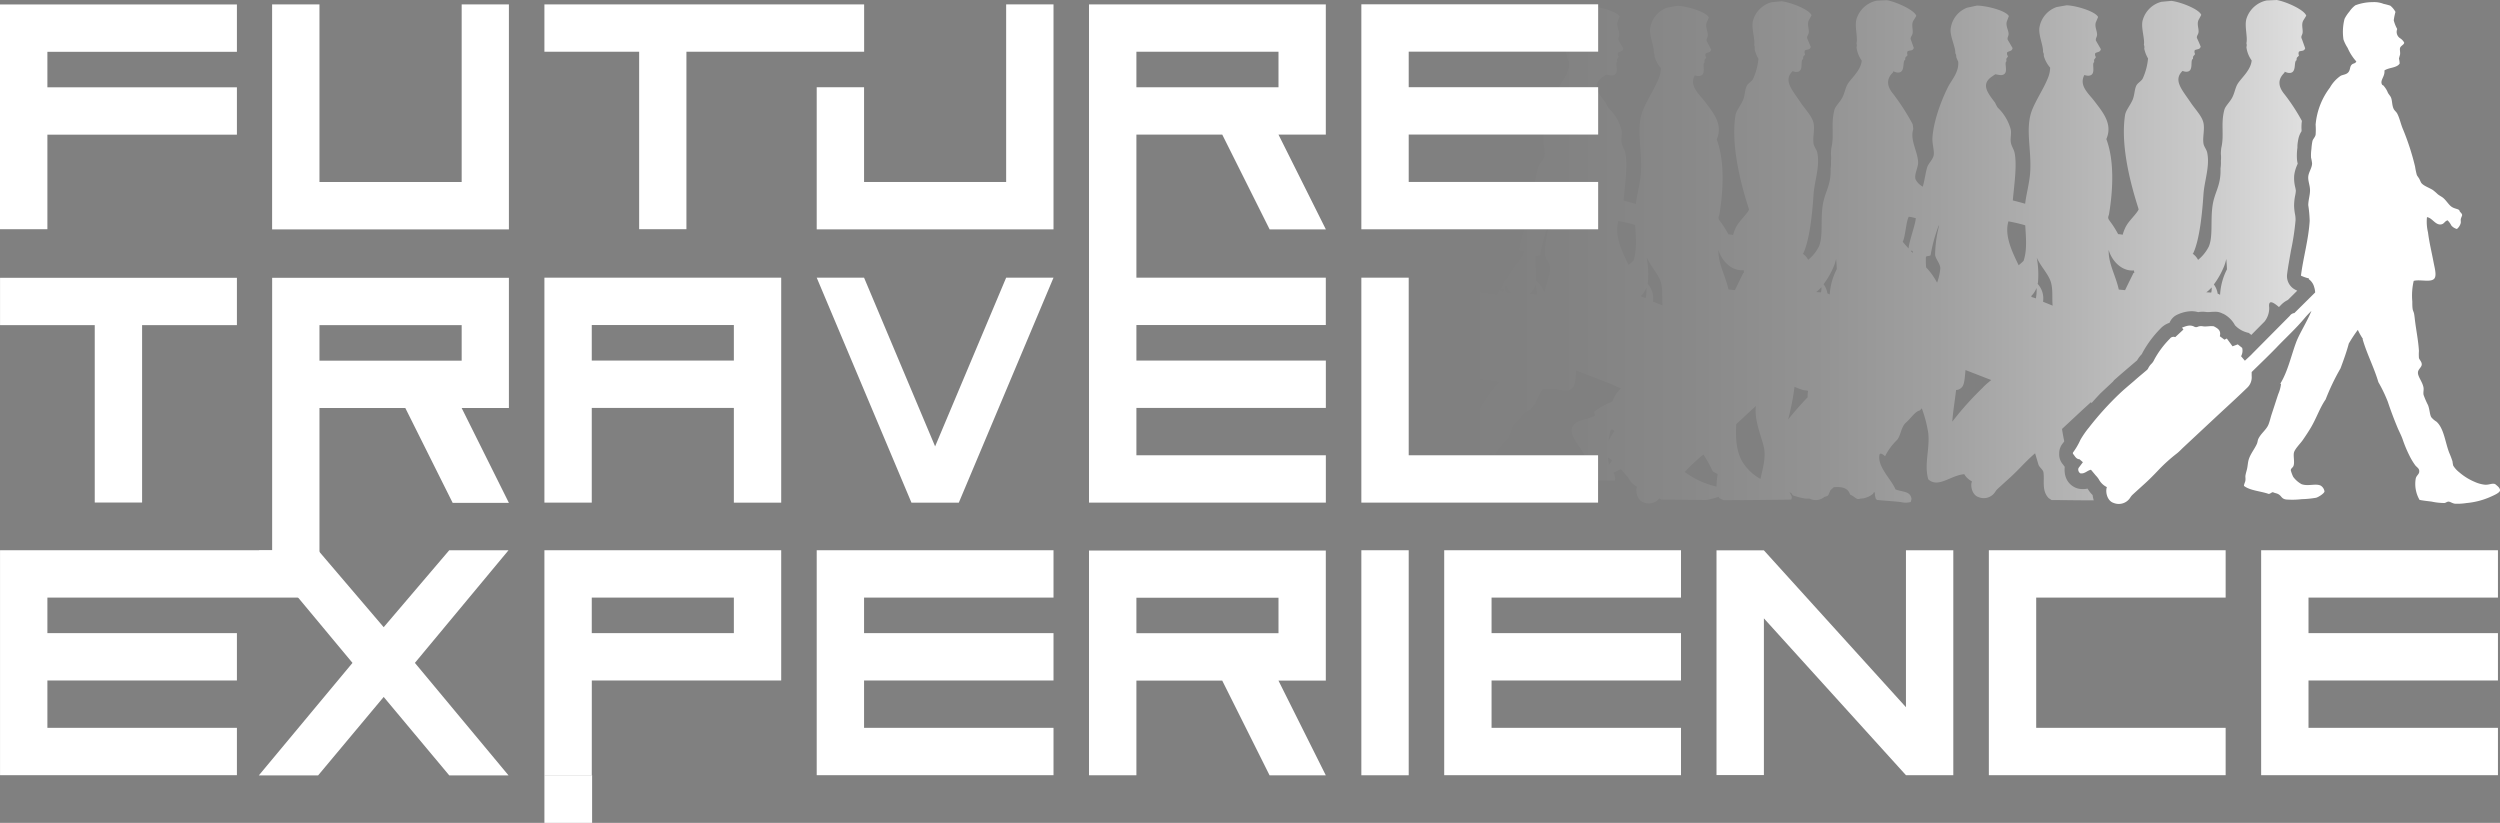 <svg id="Layer_1" data-name="Layer 1" xmlns="http://www.w3.org/2000/svg" xmlns:xlink="http://www.w3.org/1999/xlink" viewBox="0 0 656.26 216.01"><rect x="0" y="0" width="656.26" height="216.01" fill="#808080" stroke="none"/><defs><style>.cls-1{fill:#fff;}.cls-2,.cls-3,.cls-4,.cls-5,.cls-6,.cls-7{fill-rule:evenodd;}.cls-2{fill:url(#linear-gradient);}.cls-3{fill:url(#linear-gradient-2);}.cls-4{fill:url(#linear-gradient-3);}.cls-5{fill:url(#linear-gradient-4);}.cls-6{fill:url(#linear-gradient-5);}.cls-7{fill:url(#linear-gradient-6);}.cls-8{fill:url(#linear-gradient-7);}</style><linearGradient id="linear-gradient" x1="471.92" y1="261.17" x2="719.36" y2="261.17" gradientUnits="userSpaceOnUse"><stop offset="0" stop-color="#1d1e1c" stop-opacity="0"/><stop offset="0.42" stop-color="#1d1e1c" stop-opacity="0.14"/><stop offset="0.85" stop-color="#1d1e1c" stop-opacity="0.55"/><stop offset="1" stop-color="#1d1e1c" stop-opacity="0.75"/></linearGradient><linearGradient id="linear-gradient-2" x1="471.92" y1="264.48" x2="719.36" y2="264.48" xlink:href="#linear-gradient"/><linearGradient id="linear-gradient-3" x1="471.92" y1="267.32" x2="719.36" y2="267.32" xlink:href="#linear-gradient"/><linearGradient id="linear-gradient-4" x1="471.92" y1="264.6" x2="719.36" y2="264.6" xlink:href="#linear-gradient"/><linearGradient id="linear-gradient-5" x1="471.92" y1="273.06" x2="719.36" y2="273.06" xlink:href="#linear-gradient"/><linearGradient id="linear-gradient-6" x1="471.92" y1="264.61" x2="719.36" y2="264.61" xlink:href="#linear-gradient"/><linearGradient id="linear-gradient-7" x1="471.92" y1="244.98" x2="698.21" y2="244.98" gradientUnits="userSpaceOnUse"><stop offset="0" stop-color="#fff" stop-opacity="0"/><stop offset="0.14" stop-color="#fff" stop-opacity="0.02"/><stop offset="0.28" stop-color="#fff" stop-opacity="0.07"/><stop offset="0.43" stop-color="#fff" stop-opacity="0.15"/><stop offset="0.58" stop-color="#fff" stop-opacity="0.26"/><stop offset="0.73" stop-color="#fff" stop-opacity="0.41"/><stop offset="0.88" stop-color="#fff" stop-opacity="0.58"/><stop offset="1" stop-color="#fff" stop-opacity="0.75"/></linearGradient></defs><title>fte-logo-white</title><path class="cls-1" d="M484.35,357.62v12.43h49.73v12.43H471.92V323.43h62.16v12.43H484.35v9.33h49.73v12.43H484.35Z" transform="translate(-92.81 -178.99)"/><path class="cls-1" d="M698.8,357.62v12.43h49.73v12.43H686.37V323.43h62.16v12.43H698.8v9.33h49.73v12.43H698.8Z" transform="translate(-92.81 -178.99)"/><path class="cls-1" d="M319.63,357.62v12.43h49.73v12.43H307.2V323.43h62.16v12.43H319.63v9.33h49.73v12.43H319.63Z" transform="translate(-92.81 -178.99)"/><path class="cls-1" d="M105.25,357.62v12.43H155v12.43H92.82V323.43h79.75v12.43H105.25v9.33H155v12.43H105.25Z" transform="translate(-92.81 -178.99)"/><path class="cls-1" d="M440.85,357.65H428.41l12.43,24.87H426.08l-12.43-24.87H391.12V382.5H378.68v-59h62.16v34.19Zm-49.73-21.76v9.32h37.3v-9.32h-37.3Z" transform="translate(-92.81 -178.99)"/><path class="cls-1" d="M627.32,335.86v34.19h49.73v12.43H614.89V323.43h62.16v12.43H627.32Z" transform="translate(-92.81 -178.99)"/><path class="cls-1" d="M605.57,382.49H593.14l-37.3-41.18v41.14H543.4v-59h12.43l37.3,41.18V323.43h12.43v59.06Z" transform="translate(-92.81 -178.99)"/><path class="cls-1" d="M462.6,382.5H450.17V323.43H462.6V382.5Z" transform="translate(-92.81 -178.99)"/><path class="cls-1" d="M235.72,323.43h62.16v34.19H248.16v24.89H235.72V323.43Zm49.73,21.76v-9.33h-37.3v9.33h37.3Z" transform="translate(-92.81 -178.99)"/><path class="cls-1" d="M193.53,343.63l17.21-20.2H226.3L201.72,353l24.58,29.53H210.74l-17.21-20.59-17.21,20.59H160.76L185.34,353l-24.58-29.53h15.57Z" transform="translate(-92.81 -178.99)"/><path class="cls-1" d="M462.6,214.32v12.43h49.73v12.43H450.17V180.12h62.16v12.43H462.6v9.33h49.73v12.43H462.6Z" transform="translate(-92.81 -178.99)"/><path class="cls-1" d="M440.85,214.33H428.42l12.43,24.87H426.09l-12.43-24.87H391.12v46.61H378.68v-80.8h62.16v34.19Zm-49.73-21.76v9.32h37.3v-9.32h-37.3Z" transform="translate(-92.81 -178.99)"/><path class="cls-1" d="M319.66,192.57H273v46.59H260.59V192.57H235.72V180.14h83.93v12.43Z" transform="translate(-92.81 -178.99)"/><path class="cls-1" d="M226.4,239.2H164.24V180.14h12.43v46.62H214V180.14H226.4V239.2Z" transform="translate(-92.81 -178.99)"/><path class="cls-1" d="M369.37,239.2H307.2V201.89h12.43v24.87h37.3V180.14h12.43V239.2Z" transform="translate(-92.81 -178.99)"/><path class="cls-1" d="M105.25,214.33v24.83H92.81v-59H155v12.43H105.25v9.32H155v12.43H105.25Z" transform="translate(-92.81 -178.99)"/><path class="cls-1" d="M391.12,286.07V298.5h49.73v12.43H378.68V251.88h62.16v12.43H391.12v9.33h49.73v12.43H391.12Z" transform="translate(-92.81 -178.99)"/><path class="cls-1" d="M226.4,286.1H214L226.4,311H211.64L199.21,286.1H176.67v46.56H164.25V251.91H226.4V286.1Zm-49.73-21.76v9.33H214v-9.33h-37.3Z" transform="translate(-92.81 -178.99)"/><path class="cls-1" d="M450.17,310.94V251.88H462.6V298.5h49.71v12.43H450.17Z" transform="translate(-92.81 -178.99)"/><path class="cls-1" d="M235.72,251.88h62.16v59.06H285.45V286.07h-37.3v24.86H235.72V251.88Zm12.43,12.43v9.33h37.3v-9.33h-37.3Z" transform="translate(-92.81 -178.99)"/><path class="cls-1" d="M155,264.34H130.11v46.56H117.68V264.34H92.82V251.91H155v12.43Z" transform="translate(-92.81 -178.99)"/><path class="cls-1" d="M344.5,310.94H332.07L307.2,251.88h12.43l18.65,44.29,18.65-44.29h12.43Z" transform="translate(-92.81 -178.99)"/><path class="cls-2" d="M694.83,261.19a0.84,0.84,0,0,1,.22,0h0A0.84,0.84,0,0,0,694.83,261.19Z" transform="translate(-92.81 -178.99)"/><path class="cls-3" d="M667.63,264.47h0Z" transform="translate(-92.81 -178.99)"/><path class="cls-4" d="M663.39,267.3h0a1,1,0,0,0-.32.06A1,1,0,0,1,663.39,267.3Z" transform="translate(-92.81 -178.99)"/><path class="cls-5" d="M673.31,264.6a4.76,4.76,0,0,1,.62,0l-0.45,0h-0.16Z" transform="translate(-92.81 -178.99)"/><path class="cls-6" d="M682.05,273.64h0l-1-1.16Z" transform="translate(-92.81 -178.99)"/><path class="cls-7" d="M670.51,264.62h0Z" transform="translate(-92.81 -178.99)"/><path class="cls-1" d="M749.07,307.74c-0.07.65-1.76,1.34-2.65,1.74a19.81,19.81,0,0,1-6.13,1.56,15.34,15.34,0,0,1-3,.18c-0.71-.07-1.29-0.56-1.74-0.55s-0.65.32-1.09,0.36a15.52,15.52,0,0,1-3.3-.36c-1.11-.15-2.25-0.25-3.21-0.46a8.36,8.36,0,0,1-1-5.59c0.19-.89,1-1.15.92-2,0-.7-0.7-1-1.1-1.56a17.57,17.57,0,0,1-1.1-1.74,34,34,0,0,1-2.2-5.13c-0.4-1.08-.94-2.06-1.37-3.11-0.91-2.19-1.74-4.4-2.47-6.6a38,38,0,0,0-2.49-5.18c-1.12-3.82-3-7.37-4.11-11.2l0-.17s0-.07,0-0.1h0c-0.05-.07-0.12-0.12-0.16-0.2a16.27,16.27,0,0,1-1.12-2.05,37.7,37.7,0,0,0-2.37,3.59c-0.58,2.19-1.37,4.35-2.17,6.51a58.81,58.81,0,0,0-3.91,8.16h0c-1.56,2.26-2.34,4.77-3.84,7.33-0.59,1-1.33,2.14-2.2,3.39-0.59.85-2.1,2.33-2.29,3.29s0.23,2.43-.09,3.39c-0.18.54-.7,0.66-0.73,1.19a9.2,9.2,0,0,0,.64,1.74,6.76,6.76,0,0,0,2.2,1.92c1.72,0.61,3.68-.25,5,0.37A2.15,2.15,0,0,1,703,308c-0.06.5-1.51,1.45-2.2,1.65a25.36,25.36,0,0,1-3.75.37,21.31,21.31,0,0,1-4.12.09c-1.24-.19-1.14-0.86-2-1.37-0.49-.29-0.93-0.27-1.47-0.55-0.45.06-.62,0.41-1.1,0.46-2.12-.75-4.88-0.86-6.5-2.11,0-.5.3-0.9,0.37-1.37s0-.8,0-1.19c0.07-.65.32-1.35,0.46-2s0.2-1.56.37-2.19c0.43-1.59,1.61-2.95,2.2-4.31,0.18-.41.19-0.9,0.37-1.28,0.68-1.45,2.09-2.37,2.66-3.76,0.34-.83.53-1.77,0.82-2.66,0.6-1.79,1.15-3.54,1.74-5.31a9.79,9.79,0,0,0,.74-2.66l-0.18-.12c2-3.29,2.84-7.37,4.17-10.91,0.85-2.25,2.78-5.22,4-8.19-0.6.59-1.19,1.19-1.73,1.83-2.3,2.78-5,5.21-7.46,7.8-2.11,2.18-4.31,4.27-6.51,6.43,0,0.33,0,.67,0,1a3.76,3.76,0,0,1-1.14,3.09q-1.6,1.55-3.23,3.07c-1.52,1.42-3.06,2.83-4.59,4.25l-9,8.4c-0.55.52-1.07,1.09-1.66,1.55a42.82,42.82,0,0,0-4.9,4.43c-1.13,1.19-2.28,2.36-3.49,3.46s-2.21,2-3.3,3a4.5,4.5,0,0,0-.58.74,3.55,3.55,0,0,1-4.32,1.38c-1.53-.47-2.09-2.37-1.92-3.63,0-.18.08-0.36,0.12-0.53a4.81,4.81,0,0,1-2.12-2.06,6,6,0,0,0-.8-1l-1.25-1.5c-1,.19-1.67,1.15-2.8.94a1.18,1.18,0,0,1-.47-1.39l1.15-1.53-0.69-.6a0.54,0.54,0,0,0-.22-0.17c-0.94-.07-1.2-0.9-1.7-1.43a0.76,0.76,0,0,1,0-.33,17.82,17.82,0,0,0,1.95-3.33,23.46,23.46,0,0,1,2.26-3.26,80.7,80.7,0,0,1,7.86-8.72c1.28-1.22,2.64-2.35,4-3.51,1.1-1,2.21-1.88,3.31-2.83a1.34,1.34,0,0,0,.35-0.43,4.39,4.39,0,0,1,1-1.35,3.82,3.82,0,0,0,.63-1,24.06,24.06,0,0,1,4.06-5.44,1.2,1.2,0,0,1,1.43-.43l2.15-2L665.6,265c1.09-.43,2.12-0.85,3.24-0.24a1,1,0,0,0,.91,0,2.24,2.24,0,0,1,1.29-.12c0.94,0.16,1.87-.14,2.89,0,1,0.53,2,1.06,1.59,2.61l1.22,0.91,0.62-.31,1.5,2.05,1.37-.51,1.16,0.92a3,3,0,0,1-.29,2.19l1,1.18,1.45-1.35c0.21-.19.4-0.4,0.6-0.61l9.75-9.83a1.68,1.68,0,0,1,1.19-.72l5.46-5.41a5.46,5.46,0,0,0-.25-1.38,3.73,3.73,0,0,0-1.43-2.11,1.52,1.52,0,0,0,.06-0.19,10.39,10.39,0,0,1-2.11-.73c0.56-4.56,2-9.48,2.29-14.38a32.47,32.47,0,0,0-.37-4.12c0-1.3.47-2.64,0.46-3.94s-0.56-2.4-.46-3.57,1-2.29,1-3.48a10.27,10.27,0,0,0-.27-1.47,11.73,11.73,0,0,1,.1-2.29,15.3,15.3,0,0,1,.27-2.1c0.14-.53.7-1,0.83-1.65a18.6,18.6,0,0,0,0-2.65,18.68,18.68,0,0,1,3.75-9.71,9.22,9.22,0,0,1,2.84-3.11c0.62-.31,1.46-0.29,2-0.92s0.35-1.39.82-1.92,0.92-.24,1.28-0.91a13.08,13.08,0,0,1-2.29-3.57,10.41,10.41,0,0,1-1.09-2.2,13.74,13.74,0,0,1,.28-5.41,9.57,9.57,0,0,1,1.28-1.92,6.72,6.72,0,0,1,1.56-1.65,13,13,0,0,1,4.58-.83,6.73,6.73,0,0,1,2.84.46,16.86,16.86,0,0,1,1.74.46,5.37,5.37,0,0,1,1.37,1.65,16,16,0,0,0-.45,2.2,9,9,0,0,0,.91,2.29,2,2,0,0,0,.83,2.47,2.94,2.94,0,0,1,1,1.1c0,0.55-1,.84-1.1,1.47-0.1.41,0.12,1.12,0,1.74a9.66,9.66,0,0,0-.27,1,6.13,6.13,0,0,1,.18,1.28c-0.76,1.2-2.86,1-4,1.83,0.2,1.56-1.23,2.55-.64,3.66,0.12,0.23.3,0.21,0.28,0.19a6.07,6.07,0,0,1,1.28,2c0.27,0.49.65,0.84,0.82,1.28,0.33,0.82.22,1.86,0.64,2.84,0.23,0.55.72,0.83,1,1.37,0.63,1.22.91,2.71,1.46,4a65.58,65.58,0,0,1,3.21,9.89,18,18,0,0,0,.46,2.2c0.11,0.25.45,0.66,0.64,1s0.39,0.89.55,1.1c0.62,0.77,2,1.21,3,1.83a14.83,14.83,0,0,1,1.28,1.1c0.49,0.4,1.08.67,1.47,1,0.88,0.76,1.49,1.9,2.29,2.38s1.35,0.41,1.93.82c0,0.47.69,0.74,0.73,1.28,0,0.25-.3.68-0.37,1.19,0,0.31.05,0.69,0,.92a3,3,0,0,1-1,1.55,2.89,2.89,0,0,1-1.46-.91,5.1,5.1,0,0,0-1-1.37c-0.89.32-.84,1-1.83,1.1-1.45.07-2.19-1.74-3.57-1.93a11.9,11.9,0,0,0,.27,4c0.35,2.74.94,5.08,1.47,7.88,0.23,1.25.81,3.22,0.28,4.12-0.77,1.29-3.76.26-5.5,0.73a17,17,0,0,0-.37,5.4c0,0.7,0,1.41.09,2,0.06,0.41.29,0.79,0.37,1.19s0.14,0.93.19,1.37c0.32,2.84.93,5.68,1.09,8.43a12.61,12.61,0,0,0,0,1.83c0.12,0.53.77,1,.74,1.74s-1,1.25-1,2.11c-0.05,1.09,1.25,2.5,1.47,4,0.08,0.57-.11,1.18,0,1.83a21.73,21.73,0,0,0,1.19,2.75c0.44,1.2.42,2.36,0.82,3.11a5.31,5.31,0,0,0,1.37,1.19c2,1.76,2.3,5.51,3.39,8.24a23.14,23.14,0,0,1,.83,2.19,9.6,9.6,0,0,0,.18,1.1,6.54,6.54,0,0,0,1.56,1.74,15.26,15.26,0,0,0,4.12,2.56,8.74,8.74,0,0,0,2.66.73c1.13,0.07,1.77-.44,2.66-0.18C748,306.27,749.16,307,749.07,307.74Z" transform="translate(-92.81 -178.99)"/><path class="cls-8" d="M697.25,187.62c0.13-1-.38-2.14.16-3.21,0.27-.43.54-0.86,0.8-1.3-0.51-1.56-5.28-3.69-7.74-4.12l-2.65.12a7.05,7.05,0,0,0-5.18,4.43c-0.82,1.93.27,5.08-.14,6.8a1.55,1.55,0,0,1,0,1,7.55,7.55,0,0,0,1.38,3.52c-0.23,2.61-2.77,4.61-3.72,6.21-0.56.93-.75,2.31-1.38,3.52s-1.8,2.23-2.06,3.2c-1,3.7,0,6.63-.81,10a11.72,11.72,0,0,0-.11,1.65,8.61,8.61,0,0,1,0,1.77,9.8,9.8,0,0,1-.1,2c0.16,4.48-1.52,6.1-2.06,9.6-0.62,4,.13,8.17-1,10.88a10.81,10.81,0,0,1-2.83,3.52,4.37,4.37,0,0,0-1.45-1.64l0.13,0c1.74-3.56,2.43-10.87,2.73-15.46,0.23-3.62,1.72-7.36,1-11-0.17-.92-0.89-1.61-1-2.53-0.24-1.68.38-3.59,0-5.36s-2.17-3.54-3.38-5.36c-2.25-3.34-4.63-5.83-2.1-8.26a3.12,3.12,0,0,0,.84.22c2.31,0.13,1-3,1.9-3.38,0-.92.15-0.61,0.55-1.27a1.12,1.12,0,0,1-.08-1c0.63-.36,1.29-0.08,1.55-0.94-0.31-.76-0.63-1.53-1-2.29-0.06-.66.39-0.85,0.44-1.56,0.08-.95-0.49-2.09,0-3.16,0.24-.43.48-0.87,0.71-1.32-0.58-1.52-5.4-3.38-7.84-3.68l-2.6.24a6.86,6.86,0,0,0-4.86,4.6c-0.7,1.93.54,5,.24,6.7a1.54,1.54,0,0,1,.09,1,8.68,8.68,0,0,0,1,2.58,16.23,16.23,0,0,1-1.36,5.18c-0.33.75-1.33,1.2-1.69,1.89-0.52,1-.47,2.54-1,3.78-0.72,1.63-1.83,2.79-2,4.1-1.28,8.54,1.88,19.24,3.5,24.37a2.92,2.92,0,0,1,.07.35c-0.9,1.62-2.73,3-3.57,4.92a11.37,11.37,0,0,0-.61,1.68,8.89,8.89,0,0,0-1.19-.16c-2.29-4.23-3-3.59-2.41-5.12,1.08-6.44,1.45-14.19-.69-19.83,1.77-4-1-7.14-3.09-9.91-1.49-2-4.19-4.08-2.67-6.91a3.49,3.49,0,0,0,1,.19c2.34-.06.76-3.15,1.58-3.57-0.12-.93.09-0.62,0.44-1.33a1.16,1.16,0,0,1-.18-1c0.6-.42,1.3-0.19,1.48-1.08L643,189.65c-0.13-.66.31-0.9,0.3-1.61,0-1-.69-2.07-0.32-3.2,0.2-.46.4-0.93,0.59-1.39-0.74-1.48-5.79-3-8.28-3.07l-2.6.46a6.83,6.83,0,0,0-4.46,5.06c-0.52,2,1,5,.88,6.75a1.59,1.59,0,0,1,.2,1,8,8,0,0,0,1.67,3.09,7.28,7.28,0,0,1-.46,2.41c-1,2.69-2.9,5.47-4.12,8.32-2.17,5-.2,10.7-0.68,17-0.22,2.77-1,5.43-1.3,8-1-.29-2.06-0.57-3.24-0.87,0.36-4.09,1.15-9.26.46-12.54-0.2-.94-0.9-1.82-1-2.88-0.12-.89.2-2.18,0-3.2a12.37,12.37,0,0,0-3.44-5.76,11.44,11.44,0,0,1-.68-1.28c-1.81-2.41-3.76-4.71-1-6.72,0,0,.65-0.47,1.1-0.74a9.18,9.18,0,0,0,1.48.23c2.34-.15.62-3.18,1.43-3.63-0.16-.93.07-0.63,0.38-1.34a1.13,1.13,0,0,1-.22-1c0.57-.44,1.28-0.24,1.43-1.13-0.42-.73-0.85-1.46-1.28-2.19-0.16-.66.27-0.91,0.23-1.62-0.06-1-.79-2-0.46-3.18,0.18-.47.36-0.94,0.53-1.41-0.8-1.46-5.91-2.74-8.41-2.75l-2.58.56a6.79,6.79,0,0,0-4.24,5.22c-0.43,2,1.25,4.95,1.18,6.72a1.59,1.59,0,0,1,.24,1,11,11,0,0,0,.52,1.22c0.25,2.73-1.79,4.88-2.65,6.59-1.87,3.69-3.87,9.17-4.12,13.44-0.09,1.54.53,3.31,0.34,4.48s-1.35,2.11-1.71,3.2-0.62,3-1,4.48l-0.16.62a4.52,4.52,0,0,1-1.91-1.95c-0.37-1.34.73-3.07,0.68-4.47-0.09-2.84-2.18-5.8-1.28-8.64,0-.45-0.09-0.9-0.15-1.34a58.07,58.07,0,0,0-5.09-7.92c-1.43-1.71-2.12-3.71-.08-5.67,0,0,.06-0.18.1-0.3a3.9,3.9,0,0,0,1,.33c2.33,0.24,1.23-3,2.11-3.33,0-.94.18-0.61,0.63-1.25a1.14,1.14,0,0,1,0-1c0.66-.34,1.32,0,1.63-0.87-0.28-.79-0.56-1.58-0.84-2.37,0-.67.44-0.84,0.54-1.55,0.13-1-.38-2.14.16-3.2,0.27-.43.54-0.86,0.8-1.3-0.51-1.56-5.28-3.68-7.73-4.12l-2.65.12a7.05,7.05,0,0,0-5.18,4.42c-0.82,1.92.27,5.07-.14,6.8a1.57,1.57,0,0,1,0,1,7.51,7.51,0,0,0,1.37,3.52c-0.23,2.61-2.77,4.61-3.72,6.2-0.56.94-.75,2.31-1.38,3.51s-1.8,2.24-2.06,3.2c-1,3.7,0,6.62-.81,10a12,12,0,0,0-.11,1.65,8.07,8.07,0,0,1,0,1.77,9.65,9.65,0,0,1-.09,2c0.16,4.48-1.52,6.09-2.06,9.59-0.62,4,.13,8.16-1,10.86a10.82,10.82,0,0,1-2.83,3.52,4.32,4.32,0,0,0-1.45-1.63l0.13,0c1.74-3.55,2.43-10.86,2.73-15.44,0.23-3.62,1.72-7.35,1-11-0.17-.92-0.89-1.61-1-2.52-0.24-1.68.38-3.59,0-5.35s-2.17-3.53-3.38-5.35c-2.24-3.34-4.63-5.82-2.1-8.25a3,3,0,0,0,.84.22c2.31,0.13,1-3,1.9-3.38,0-.92.15-0.6,0.54-1.26a1.15,1.15,0,0,1-.08-1c0.63-.36,1.29-0.08,1.55-0.93-0.31-.77-0.63-1.53-0.95-2.29-0.07-.66.39-0.85,0.44-1.55,0.08-.95-0.49-2.09,0-3.16,0.24-.43.48-0.87,0.71-1.31-0.58-1.52-5.39-3.37-7.84-3.68l-2.59.24a6.86,6.86,0,0,0-4.85,4.6c-0.7,1.93.54,5,.24,6.69a1.57,1.57,0,0,1,.1,1,8.51,8.51,0,0,0,1,2.58,16.18,16.18,0,0,1-1.36,5.18c-0.33.75-1.33,1.2-1.69,1.89-0.53,1-.46,2.54-1,3.78-0.72,1.63-1.83,2.79-2,4.1-1.28,8.53,1.88,19.22,3.5,24.34a2.29,2.29,0,0,1,.07.35c-0.89,1.62-2.72,3-3.57,4.92a11.2,11.2,0,0,0-.61,1.68,9.43,9.43,0,0,0-1.2-.16c-2.29-4.22-3-3.58-2.4-5.11,1.08-6.43,1.44-14.17-.69-19.82,1.77-4-1-7.13-3.09-9.9-1.49-2-4.19-4.07-2.67-6.9a3.76,3.76,0,0,0,1,.18c2.34-.06.76-3.15,1.58-3.57-0.12-.93.09-0.62,0.43-1.32a1.16,1.16,0,0,1-.18-1c0.6-.42,1.3-0.18,1.48-1.07l-1.18-2.24c-0.13-.66.31-0.89,0.3-1.61,0-1-.69-2.07-0.32-3.19,0.2-.46.4-0.93,0.59-1.39-0.74-1.48-5.78-3-8.28-3.06l-2.6.46a6.84,6.84,0,0,0-4.46,5.05c-0.52,2,1,5,.88,6.75a1.54,1.54,0,0,1,.2,1,8.07,8.07,0,0,0,1.67,3.09,7.3,7.3,0,0,1-.46,2.41c-1,2.68-2.9,5.47-4.12,8.31-2.17,5-.2,10.69-0.68,16.94-0.22,2.77-1,5.42-1.3,8-1-.29-2.05-0.57-3.24-0.87,0.36-4.08,1.15-9.25.46-12.52-0.2-.94-0.89-1.82-1-2.87-0.12-.89.2-2.19,0-3.2a12.36,12.36,0,0,0-3.43-5.75,10.94,10.94,0,0,1-.68-1.28c-1.82-2.41-3.76-4.71-1-6.71,0,0,.64-0.47,1.1-0.74a9.29,9.29,0,0,0,1.48.23c2.34-.16.62-3.18,1.43-3.63-0.17-.92.06-0.63,0.37-1.34a1.12,1.12,0,0,1-.22-1c0.58-.44,1.28-0.24,1.43-1.13-0.42-.73-0.85-1.46-1.28-2.19-0.15-.66.27-0.91,0.23-1.62-0.06-1-.78-2-0.46-3.18,0.18-.47.36-0.94,0.54-1.41-0.81-1.45-5.9-2.73-8.41-2.75l-2.58.56a6.78,6.78,0,0,0-4.24,5.22c-0.43,2,1.25,4.94,1.18,6.71a1.54,1.54,0,0,1,.24,1,10.93,10.93,0,0,0,.52,1.22c0.25,2.73-1.79,4.88-2.65,6.58-1.86,3.69-3.87,9.17-4.12,13.42-0.09,1.54.53,3.31,0.34,4.47s-1.36,2.11-1.71,3.2-0.63,3-1,4.47c-0.85,3.2-1.39,6-2.06,9.59-0.36,1.94-1.82,6-1.82,7.38,0,1.06,1.36,0,1.13.93-0.46,1.8-3.35,4.25-4.18,6.72a3.55,3.55,0,0,0-1.53,2.39c-0.8.41-.93,1.22-1.37,1.85-3.48-.3-6.48-1.29-10.38-1-1,5.4-1.75,10.71-2.57,16.17-0.27,1.8-.8,3.69-0.4,5.64,1.9,0.92,4.34.9,6.65,1.18s4.8,0.63,7.23,1a43.91,43.91,0,0,0-5.76,8.32c-0.43.69-2.77,6.19-3.42,7.14-0.11.17,1,.55,0.91,0.71a13,13,0,0,0-.91,1.7c-1.37,2.48-4.18,3.93-2.85,7.09,2.45,1.62,8.7,1.88,8.39,4.66,0.06,0.21.11,0.43,0.16,0.66a0.91,0.91,0,0,0,.49.64,1.23,1.23,0,0,1,.32,0c1.93,0.19,3.87.29,5.81,0.51a5.28,5.28,0,0,0,2.6,0,2.59,2.59,0,0,0,.22-0.92h0c-0.36-2-2.31-1.65-4.18-2.4-1.09-2.63-4.75-5.9-4.23-9,0.17-1,1.49.3,1.49,0.3,0.37-1.19,2.11-3.22,3.12-4.27s1-3.36,2.37-4.59,2.33-2.88,3.65-3.18c0.49-.55,1-1.1,1.44-1.66a20.33,20.33,0,0,1,2-3.9c0.47,0.05.94,0.09,1.38,0.1s0.72-.12,1.07-0.11c1.72,0,4.29,1.37,5.55-.55,0.5-.76.62-2.77,0.74-4.24,2.78,1.07,5.57,2.17,8.37,3.25,1.13,0.43,2.26,1,3.38,1.45a7.87,7.87,0,0,0-2.29,3.41,24.2,24.2,0,0,0-4.67,2.56c-0.39.31,0.4,1-.13,1.27-2.07,1.06-5.35,1-5.83,3.2-0.53,2.42,2.42,4.87,3.43,7.35,1.13,2.79,1.15,5.13,3.43,6.39h4.46a2.92,2.92,0,0,0-.4-2.08c0.69-.2,1.25-0.75,2-0.89,0.41,0.49.83,1,1.25,1.5a6,6,0,0,1,.8,1,4.81,4.81,0,0,0,2.12,2.06c0,0.17-.09.35-0.12,0.53-0.17,1.26.39,3.16,1.92,3.63a3.53,3.53,0,0,0,4.08-1.08l0.47,0.32c3.88,0,7.72.1,11.62,0.08h0.33a22.19,22.19,0,0,0,3.15-.82c0,0.1.08,0.2,0.11,0.29a4.93,4.93,0,0,0,1.22.6c5.79,0,11.74-.08,17.71-0.15a1.53,1.53,0,0,0,.15-0.64,1.43,1.43,0,0,0-.06-0.24h0a3.17,3.17,0,0,0-.55-1,0.83,0.83,0,0,1,.74.58l0.27,0.24,1.24,0.37a12,12,0,0,0,2,.42h1a2.22,2.22,0,0,0,.32.15,3.58,3.58,0,0,0,3.58-.57c0.3-.09.6-0.2,0.89-0.32l0.19-.22h0c0.18-.54.44-0.89,0.52-1.22l0.89-.81c2-.14,3.55.11,4.19,1.69h0l0,0.06a2.49,2.49,0,0,1,.14.22l0.29,0.14c0.79,0.42,1.16.85,1.63,1a2.7,2.7,0,0,0,.78-0.11h0.2a1.84,1.84,0,0,1,.32-0.06l0.16,0a6.12,6.12,0,0,0,.85-0.23l0.62-.25a4.89,4.89,0,0,0,.64-0.37l0.23-.16,0.1-.07,0.19-.15h0a0.68,0.68,0,0,1,.31-0.45,1.53,1.53,0,0,1,.13.82c0.06,0.21.11,0.43,0.16,0.67a0.92,0.92,0,0,0,.49.64,1.21,1.21,0,0,1,.32,0c1.93,0.19,3.87.29,5.81,0.51a5.31,5.31,0,0,0,2.61,0,2.69,2.69,0,0,0,.22-0.92h0c-0.36-2-2.31-1.66-4.19-2.4-1.09-2.63-4.75-5.91-4.23-9,0.17-1,1.49.3,1.49,0.3a15.82,15.82,0,0,1,3.13-4.27c1-1.08,1-3.37,2.38-4.59s2.33-2.88,3.65-3.19l0.47-.54a33.18,33.18,0,0,1,1.71,6.5c0.44,4.33-1.14,8.13,0,12.14,2.46,2.29,5.57-.73,8.92-1.28l0.52-.07a4.94,4.94,0,0,0,2,1.88c0,0.17-.09.35-0.12,0.53-0.17,1.26.39,3.16,1.92,3.63a3.55,3.55,0,0,0,4.32-1.38,4.51,4.51,0,0,1,.58-0.74c1.09-1,2.2-2,3.3-3s2.36-2.27,3.49-3.46c1-1,2-2,3.11-2.94,0.3,1,.59,2,0.87,2.94,0.21,0.73,1.22,1.33,1.32,2.06,0.3,2.08-.4,4.41,1,6.33,0.12,0.16.25,0.3,0.38,0.44l0.75,0.51c3.69,0,7.37.09,11.08,0.07a8.21,8.21,0,0,1-.3-1.39,8,8,0,0,1-1.33-1.69,5.7,5.7,0,0,1-1.22.13,5.77,5.77,0,0,1-1.06-.1,4,4,0,0,1-.94-0.3c-1.15-.53-3.05-1.94-2.78-5.34v-0.13c-0.15-.19-0.27-0.35-0.36-0.48l-0.08-.11a4,4,0,0,1-1-2.88,4.14,4.14,0,0,1,1-2.75,3.73,3.73,0,0,0,.32-0.47c-0.22-1.08-.43-2.17-0.58-3.23l5.44-5.07,2.2-2c0,0.11.05,0.21,0.08,0.31q1.16-1.31,2.34-2.56,1.61-1.51,3.2-3a3.85,3.85,0,0,0,.39-0.46c0.72-.65,1.44-1.28,2.15-1.89l0.93-.8,1.91-1.63,1.07-.91a8.42,8.42,0,0,1,1.24-1.64l0.14-.29a28.15,28.15,0,0,1,4.71-6.36,5.6,5.6,0,0,1,2.42-1.56,4,4,0,0,1,2.24-2.23,9.25,9.25,0,0,1,3.51-.82,6.41,6.41,0,0,1,1.77.25,6.17,6.17,0,0,1,1.15-.11,6.79,6.79,0,0,1,1.08.09l0.53,0c0.35,0,.79-0.07,1.29-0.07a8.48,8.48,0,0,1,.85,0,4,4,0,0,1,1.55.49l0.08,0a7.17,7.17,0,0,1,3.13,3.05,6.85,6.85,0,0,0,3.62,2l0.67,0.53,0.37-.38,3.12-3.15a5.71,5.71,0,0,0,1.21-3.61c-0.25-2,.7-1.77,2.55-0.18l0.39-.39,0.06-.06a6.33,6.33,0,0,1,1.88-1.4l0.3-.29,2.18-2.16a5.94,5.94,0,0,1-1-.54,4,4,0,0,1-1.67-3.76c0.25-2,.66-4.13,1-6.15a66.76,66.76,0,0,0,1.22-8,7.37,7.37,0,0,0-.15-1.68,14.78,14.78,0,0,1-.23-2.1,13.89,13.89,0,0,1,.29-2.79,8.37,8.37,0,0,0,.17-1.2,6.4,6.4,0,0,0-.15-0.86,10.09,10.09,0,0,1-.29-3.08,9.45,9.45,0,0,1,.78-2.82l0.15-.37a6.67,6.67,0,0,1-.19-1.09,15.34,15.34,0,0,1,.11-3.09c0-.15,0-0.31,0-0.47a12.62,12.62,0,0,1,.34-2.2,6.1,6.1,0,0,1,.75-1.66c0-.1,0-0.21,0-0.3a11.26,11.26,0,0,1,0-1.55c0-.29.06-0.56,0.09-0.85a51,51,0,0,0-4.53-6.94c-1.43-1.71-2.13-3.71-.08-5.68,0,0,.07-0.19.1-0.3a3.86,3.86,0,0,0,1,.32c2.33,0.24,1.23-3,2.11-3.33,0-.94.18-0.61,0.63-1.26a1.15,1.15,0,0,1,0-1c0.65-.33,1.32,0,1.63-0.87l-0.84-2.37C696.68,188.5,697.15,188.32,697.25,187.62ZM486.33,254.93a1.11,1.11,0,0,1,1.47.35A1,1,0,0,1,486.33,254.93Zm1.77,0.76-0.32-1.42c0.12-.14.25-0.29,0.4-0.44a3.41,3.41,0,0,0,.88,1.57,2.51,2.51,0,0,0,.8.55A13.82,13.82,0,0,1,488.09,255.69Zm6.26,0.44a4.38,4.38,0,0,0,1.52-2.34,18.21,18.21,0,0,1,.41,2.5C495.65,256.2,495,256.15,494.35,256.13Zm3.82-.34a5.86,5.86,0,0,0-2.11-3.11c0.17-1.9-.28-4.09-0.15-6.22,0-.44,1.16-0.19,1.24-0.59a39,39,0,0,1,2.37-8.37c-0.65,2.77-1.35,6.45-1.2,8.32,0.08,1.07,1.29,2.23,1.37,3.51S498.77,253.27,498.17,255.79Zm76.11-7.1a14,14,0,0,0,.51-1.77c0.07,0.87.15,1.79,0.17,2.73a16.48,16.48,0,0,0-1.85,6.66,2.05,2.05,0,0,0-.61-0.3,5.54,5.54,0,0,0-1-2.42A21.67,21.67,0,0,0,574.28,248.69Zm-3.36,5.69a4.37,4.37,0,0,1-.11,1.35l-1.27-.07A8.38,8.38,0,0,0,570.92,254.38Zm-20.38-4.45c0,0.22.05,0.45,0.08,0.68l-0.17,0q-1.14,2.27-2.22,4.54l-1.69-.17c-0.85-3.81-2.77-6.83-2.64-10.4C544.66,247.3,547.26,250.23,550.54,249.92Zm-21.73,3.24c0.52,1.95.23,3.92,0.41,6l-2.5-1a5.74,5.74,0,0,0-1.4-4.68c0-.1,0-0.2.06-0.3a24.36,24.36,0,0,0-.31-6.6C526.17,249,528.21,251,528.81,253.16ZM525,254.51a11,11,0,0,1-.21,2.74c-0.37-.14-0.75-0.27-1.13-0.38,0-.08,0-0.15-0.07-0.22A6.22,6.22,0,0,0,525,254.51ZM517.64,237c1.47,0.3,3,.61,4.41,1.06,0.2,3.4.47,6.57-.45,9.32-0.4.41-.84,0.78-1.28,1.15C518.44,244.74,516.57,240.64,517.64,237Zm-1,55.11a16.89,16.89,0,0,0-1.28,2l-0.28.54a20.3,20.3,0,0,1,.4-2.2C515.68,291.45,516.19,291.71,516.59,292.15Zm-1.5,8.63a12.94,12.94,0,0,1-.21-1.6l0.15,0a0.54,0.54,0,0,1,.22.17l0.69,0.6-0.77,1C515.13,300.93,515.1,300.86,515.08,300.78Zm28.33,6a22.63,22.63,0,0,1-8.41-3.86l0.7-.72a43,43,0,0,1,4.22-3.86,35.48,35.48,0,0,1,2.37,4.31,1.58,1.58,0,0,1,.19.22l1.16,0.59C543.53,304.57,543.41,305.66,543.41,306.76Zm11.52-2a13,13,0,0,1-4.85-4.62c-1.66-3-1.71-6.38-1.56-9.78l2.76-2.57,2.39-2.21c-0.5,4.21,1.91,8.94,2.22,11.55S555.44,302.3,554.93,304.76Zm12.38-21.51c-1.82,1.87-3.53,3.83-5.16,5.86a67.41,67.41,0,0,0,1.67-8.56,18.13,18.13,0,0,0,2.29.86c0.35,0.1.73,0.05,1.07,0.15l0.21,0.07C567.33,282.16,567.31,282.7,567.31,283.25Zm27.57-38s0,0.1-.06.15l-0.51-.56C594.65,244.82,595,244.74,594.88,245.24Zm0.69-8.32c-0.35,1.91-1.76,5.86-1.81,7.3-0.53-.58-1.05-1.16-1.55-1.76h0c0.7-1.16.89-5.43,1.61-6.57a11.23,11.23,0,0,1,1.84.4Zm5.71,16.35a18.5,18.5,0,0,0-2.91-4.08,19.84,19.84,0,0,1-.06-2.67c0-.44,1.16-0.18,1.24-0.6a41.71,41.71,0,0,1,2.12-7.72h0.11a32.63,32.63,0,0,0-1.06,7.67c0.09,1.07,1.3,2.23,1.37,3.52A14.06,14.06,0,0,1,601.27,253.27Zm12,27.45a80.72,80.72,0,0,0-7.86,8.72l-0.19.24c0.18-2.66.68-5.49,1-8.29a2.2,2.2,0,0,0,1.72-1c0.5-.76.62-2.78,0.75-4.25l6.75,2.62C614.73,279.4,614,280,613.3,280.72ZM624,247.47c-0.4.41-.84,0.78-1.28,1.15-1.88-3.82-3.76-7.93-2.69-11.53,1.47,0.29,3,.61,4.41,1.05C624.66,241.55,624.94,244.73,624,247.47Zm3.21,9.85c-0.37-.14-0.75-0.26-1.13-0.38,0-.08,0-0.15-0.07-0.22a6.18,6.18,0,0,0,1.4-2.14A10.93,10.93,0,0,1,627.23,257.33Zm1.91,0.88a5.71,5.71,0,0,0-1.4-4.68c0-.1,0-0.2.06-0.3a24.26,24.26,0,0,0-.31-6.6c1.11,2.48,3.16,4.39,3.75,6.6,0.52,1.95.23,3.92,0.41,6Zm23.76-7.58q-1.14,2.28-2.23,4.54L649,255c-0.85-3.82-2.77-6.84-2.65-10.41,0.76,2.77,3.35,5.69,6.65,5.39,0,0.23.05,0.45,0.08,0.69Zm20.37,5.17-1.27-.07a8.49,8.49,0,0,0,1.39-1.28A4.35,4.35,0,0,1,673.27,255.8Zm2.32,0.59a2,2,0,0,0-.61-0.3,5.53,5.53,0,0,0-1-2.42,21.52,21.52,0,0,0,2.74-4.92,13.29,13.29,0,0,0,.52-1.77c0.07,0.87.15,1.79,0.17,2.73A16.5,16.5,0,0,0,675.59,256.39Z" transform="translate(-92.81 -178.99)"/><rect class="cls-1" x="142.91" y="203.49" width="12.52" height="12.52"/></svg>